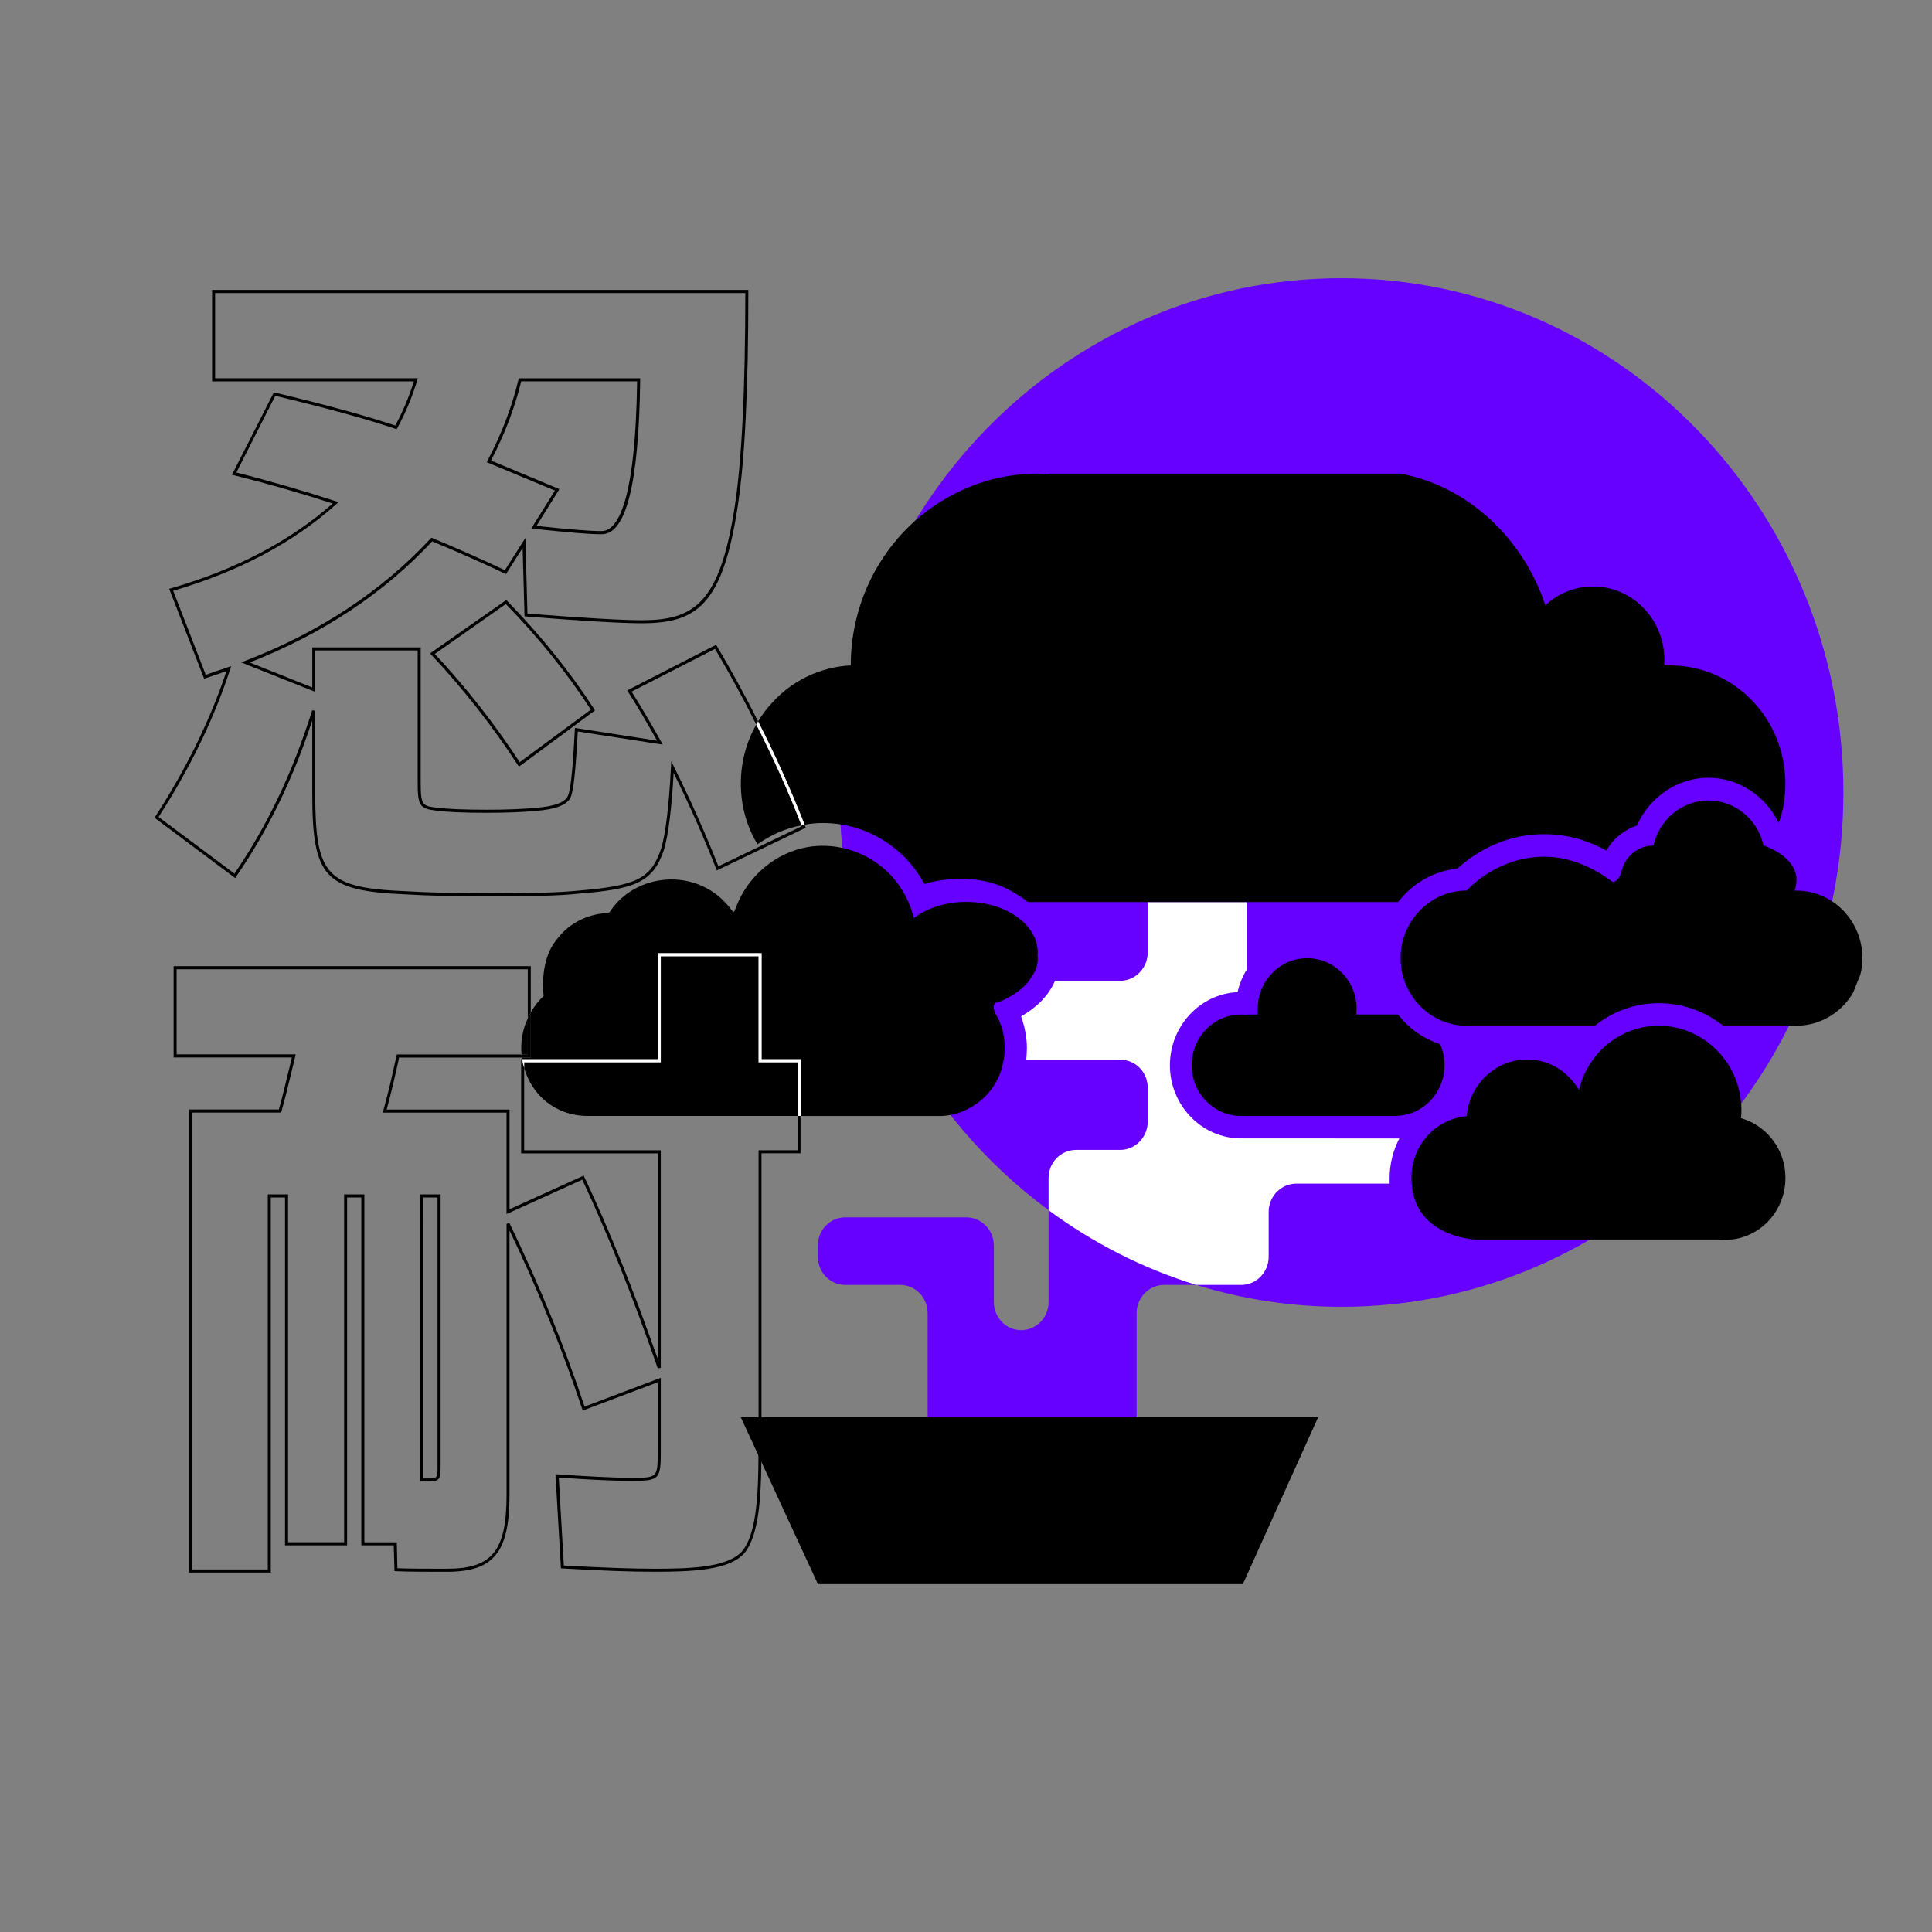 <?xml version="1.0" encoding="utf-8"?>
<!-- Generator: Adobe Illustrator 25.0.0, SVG Export Plug-In . SVG Version: 6.00 Build 0)  -->
<svg version="1.1" id="Capa_1" xmlns="http://www.w3.org/2000/svg" xmlns:xlink="http://www.w3.org/1999/xlink" x="0px" y="0px"
	 viewBox="0 0 500 500" style="enable-background:new 0 0 500 500;" xml:space="preserve">
<rect x="0" y="0" width="500" height="500" fill="#808080" stroke="none"/>
<style type="text/css">
	.st0{fill:#6600FF;}
	.st1{fill:#1D1D1B;}
	.st2{fill:#FFFFFF;}
</style>
<g>
	<g>
		<path class="st0" d="M477.07,205.12c0,73.51-58.14,133.08-129.89,133.08c-13.08,0-25.68-1.98-37.57-5.66
			c-13.86-4.28-26.75-10.87-38.23-19.35c-32.77-24.14-54.11-63.54-54.11-108.08C217.26,131.6,275.43,72,347.18,72
			C418.92,72,477.07,131.6,477.07,205.12z"/>
		<g>
			<path class="st0" d="M309.6,332.54h-8.33c-3.9,0-7.12,3.29-7.12,7.29v26.96h-54.08v-26.96c0-4-3.12-7.29-7.12-7.29h-14.17
				c-3.99,0-7.12-3.29-7.12-7.29v-2.91c0-4,3.12-7.29,7.12-7.29h31.3c3.93,0,7.12,3.29,7.12,7.29v14.61c0,4,3.15,7.29,7.12,7.29
				c1.97,0,3.78-0.9,5.02-2.17c1.25-1.28,2.03-3.13,2.03-5.12v-23.76C282.86,321.67,295.75,328.26,309.6,332.54z"/>
			<path class="st2" d="M362.16,294.62c-1.59,3.04-2.53,6.56-2.53,10.26v1.44h-24.15c-3.93,0-7.15,3.29-7.15,7.29v11.64
				c0,4-3.18,7.29-7.12,7.29H309.6c-13.86-4.28-26.75-10.87-38.23-19.35v-8.31c0-4.09,3.21-7.29,7.12-7.29h11.42
				c3.93,0,7.12-3.29,7.12-7.32v-8.73c0-4.09-3.18-7.29-7.12-7.29H265.6c0.06-0.96,0.16-1.92,0.16-2.97c0-2.81-0.56-5.6-1.5-8.25
				c3.37-1.92,6.96-4.89,8.77-9.21h16.88c3.93,0,7.12-3.29,7.12-7.32v-13.05h25.59V251c-1.09,1.76-1.87,3.68-2.34,5.76
				c-9.77,0.48-17.51,8.83-17.51,18.93c0,10.42,8.27,18.93,18.44,18.93H362.16z"/>
			<g>
				<path d="M338.29,247.98c-4.04,0-7.63,1.9-9.96,4.9c-1.79,2.25-2.85,5.1-2.85,8.22v1.46h-2.85v0.09
					c-0.46-0.06-0.94-0.09-1.42-0.09c-7.09,0-12.81,5.86-12.81,13.12c0,7.26,5.72,13.12,12.81,13.12h8.54h31.3
					c0.4,0,0.82-0.03,1.22-0.09c0.2,0,0.43-0.03,0.63-0.06c0.28-0.03,0.6-0.09,0.88-0.18c0.03,0,0.09,0,0.11-0.03
					c0.26-0.03,0.51-0.12,0.77-0.2c0.31-0.06,0.6-0.18,0.88-0.26c0.23-0.12,0.48-0.2,0.71-0.32c0.06-0.03,0.14-0.06,0.2-0.12
					c0.03,0,0.09-0.03,0.11-0.06c0.26-0.09,0.48-0.23,0.74-0.38c0.31-0.15,0.6-0.35,0.91-0.58c0.2-0.12,0.43-0.26,0.63-0.47
					c0.09-0.03,0.17-0.09,0.23-0.18c0.26-0.2,0.51-0.41,0.74-0.64c0.34-0.32,0.65-0.67,0.94-1.02c0.34-0.41,0.65-0.82,0.94-1.25
					c1.37-2.1,2.16-4.61,2.16-7.29c0-1.95-0.4-3.79-1.17-5.45c-4.33-1.4-8.08-4.08-10.84-7.64c-0.26-0.03-0.54-0.03-0.8-0.03h-7.54
					c-1.45,0-2.5,0-2.5,0c0.06-0.47,0.09-0.96,0.09-1.46C351.1,253.84,345.37,247.98,338.29,247.98z"/>
			</g>
			<g>
				<path d="M461.91,302.65c0-0.17-0.03-0.35-0.06-0.52c-0.03-0.2-0.06-0.41-0.11-0.61c0-0.03-0.03-0.06-0.03-0.09
					c-0.11-0.55-0.26-1.11-0.43-1.63c-0.14-0.5-0.34-0.96-0.54-1.43c-0.17-0.41-0.37-0.79-0.57-1.17c-0.14-0.29-0.28-0.55-0.46-0.82
					c0-0.03-0.03-0.03-0.03-0.06c-0.14-0.2-0.28-0.44-0.43-0.61c-0.14-0.23-0.28-0.44-0.46-0.67c-0.17-0.26-0.37-0.5-0.57-0.73
					l-0.14-0.15c-0.37-0.41-0.74-0.82-1.14-1.17c-0.2-0.18-0.4-0.38-0.63-0.55c-0.17-0.15-0.34-0.29-0.51-0.41
					c-0.03-0.03-0.03-0.03-0.06-0.06c-0.03-0.03-0.09-0.06-0.11-0.09c-0.06-0.06-0.14-0.09-0.23-0.17
					c-0.43-0.29-0.85-0.58-1.31-0.85c-0.46-0.26-0.91-0.5-1.39-0.7c-0.23-0.12-0.48-0.2-0.71-0.29c-0.46-0.2-0.94-0.35-1.42-0.5
					c0.09-0.67,0.11-1.34,0.11-2.04c0-6.36-2.65-12.07-6.89-16.04c-0.37-0.35-0.77-0.7-1.17-1.02c-0.06-0.06-0.14-0.09-0.2-0.15
					c-0.11-0.12-0.23-0.2-0.37-0.32c-0.28-0.23-0.63-0.44-0.94-0.67c-0.06-0.03-0.11-0.09-0.17-0.12c-0.31-0.2-0.63-0.41-0.94-0.58
					c-0.03-0.03-0.06-0.03-0.09-0.06c-0.03-0.03-0.06-0.03-0.09-0.06c-0.09-0.03-0.14-0.09-0.23-0.12c-0.31-0.2-0.65-0.35-1-0.52
					c-0.06-0.03-0.14-0.06-0.2-0.09c-0.4-0.23-0.77-0.41-1.17-0.55c-0.63-0.26-1.22-0.5-1.85-0.67c0,0-0.03,0-0.06,0
					c-0.06-0.03-0.11-0.03-0.17-0.06c-0.51-0.17-1.08-0.29-1.62-0.41c-0.11-0.03-0.23-0.06-0.34-0.06c-0.51-0.12-1.05-0.2-1.59-0.23
					c-0.14-0.03-0.26-0.06-0.4-0.03c-0.11,0-0.2-0.03-0.31-0.03c-0.51-0.06-1.05-0.09-1.57-0.09c-0.57,0-1.17,0.03-1.71,0.09
					c-0.09,0-0.14,0.03-0.23,0.03c-0.11-0.03-0.2,0-0.31,0.03h-0.11c-0.48,0.03-0.94,0.12-1.42,0.2c-0.03,0.03-0.06,0.03-0.08,0.03
					c-0.11,0-0.26,0.03-0.37,0.06c-0.6,0.12-1.17,0.26-1.74,0.44c-0.09,0.03-0.14,0.03-0.2,0.06c-0.6,0.18-1.2,0.41-1.76,0.64
					c-0.51,0.2-1.02,0.44-1.51,0.7c-0.4,0.2-0.8,0.41-1.17,0.64c-0.34,0.17-0.68,0.41-1.02,0.64c-0.57,0.38-1.11,0.79-1.65,1.2
					c-0.43,0.35-0.83,0.7-1.22,1.08c-2.99,2.86-5.18,6.59-6.18,10.79c-0.2-0.35-0.4-0.67-0.65-0.99c-0.28-0.44-0.63-0.87-0.97-1.28
					c-0.14-0.18-0.28-0.32-0.43-0.5c-0.26-0.32-0.54-0.61-0.85-0.87c-0.2-0.2-0.4-0.38-0.6-0.53c-0.85-0.79-1.82-1.43-2.85-1.98
					c-2.13-1.11-4.55-1.72-7.11-1.72c-3.79,0-7.26,1.37-9.96,3.7c-0.4,0.32-0.74,0.67-1.11,1.02c-0.63,0.64-1.22,1.37-1.74,2.13
					c-0.37,0.52-0.68,1.05-0.97,1.6c-0.23,0.44-0.46,0.87-0.63,1.34c-0.17,0.38-0.31,0.79-0.43,1.2c-0.09,0.18-0.11,0.35-0.17,0.53
					c-0.14,0.47-0.26,0.93-0.34,1.43c0,0.03,0,0.09-0.03,0.12c-0.06,0.47-0.11,0.87-0.17,1.34c0,0.09-0.03,0.18-0.03,0.26
					c-8.03,0.67-14.31,7.55-14.31,15.95c0,0.5,0.03,0.99,0.06,1.46c0.09,1.05,0.23,2.01,0.46,2.92c0.26,1.05,0.63,2.04,1.05,2.92
					c3.93,7.87,13.89,8.66,15.34,8.66h41.18H445c0.46,0.06,0.94,0.09,1.42,0.09c8.65,0,15.65-7.17,15.65-16.04
					c0-0.5-0.03-0.99-0.08-1.49C461.99,303.12,461.97,302.89,461.91,302.65z"/>
			</g>
			<g>
				<path d="M464.93,230.49c-0.17,0-0.34,0-0.51,0c0.34-0.9,0.51-1.9,0.51-2.92c0-1.95-1-3.79-2.65-5.34
					c-0.65-0.64-1.42-1.22-2.31-1.75c-0.8-0.5-1.65-0.93-2.56-1.28c-0.34-0.15-0.68-0.26-1.02-0.38
					c-1.48-6.79-7.43-11.66-14.23-11.66c-6.8,0-12.75,4.87-14.23,11.66c0,0-1.36,0.11-1.49,0.13c-0.49,0.09-0.97,0.22-1.43,0.39
					c-0.91,0.34-1.76,0.84-2.51,1.47c-1.5,1.27-2.55,3.06-2.94,5.01c-0.25,1.26-1.66,2.88-2.43,2.29c-1.34-1.01-2.74-1.93-4.2-2.74
					c-1.82-1.01-3.74-1.85-5.72-2.47c-2.24-0.7-4.57-1.11-6.92-1.17c-0.19,0-0.37-0.01-0.56-0.01c0,0-0.26,0-0.26,0
					c-11.47,0.12-18.61,7.38-19.92,8.75c-3.47,0-6.72,1.05-9.42,2.92c-0.51,0.35-1,0.7-1.45,1.11c-0.09,0.06-0.2,0.15-0.28,0.23
					c-0.34,0.32-0.68,0.64-1,0.99c-0.2,0.17-0.4,0.38-0.54,0.58c-0.34,0.41-0.68,0.82-1,1.22c-0.11,0.15-0.2,0.29-0.31,0.44
					c-0.28,0.41-0.54,0.82-0.77,1.25c-1.48,2.57-2.31,5.54-2.31,8.75c0,3.38,0.94,6.53,2.56,9.18c2.48,4.11,6.6,7.11,11.41,8.02
					c1,0.2,2.05,0.29,3.1,0.29h2.85h2.85h17.07h2.85h2.85h4.75c4.61-3.7,10.39-5.83,16.59-5.83c6.23,0,12.01,2.19,16.59,5.83h18.98
					c6.15,0,11.55-3.35,14.57-8.37c0.03-0.09,0.09-0.15,0.11-0.23c0.63-1.52,1.22-3.06,1.88-4.67c0.34-1.34,0.51-2.77,0.51-4.23
					C482,238.33,474.35,230.49,464.93,230.49z"/>
			</g>
			<g>
				<path d="M196.32,274.92h10.11v13.88h-54.49c-8.49-0.1-14.32-5.6-16.29-12.41v-1.47h35.36v-27.44h25.31V274.92z"/>
			</g>
			<g>
				<path d="M136.59,272.87h-1.62c-0.28-3.13,0.22-6.36,1.62-9.34V272.87z"/>
			</g>
			<g>
				<path d="M268.5,247.23c0.06,0.16,0.06,0.35,0.06,0.51v0.42c0.09,1.73-0.69,3.42-1.81,4.96c-0.16,0.22-0.25,0.51-0.41,0.7
					c-1.56,1.98-3.68,3.45-5.52,4.41c-1.15,0.64-2.15,1.06-2.9,1.22c-0.12,0.06-0.28,0.1-0.37,0.13c-0.28,0.26-0.37,0.67-0.37,1.12
					c0.03,0.51,0.16,1.02,0.34,1.47c1.78,2.81,2.53,5.95,2.5,9.05c0,1.09-0.06,2.08-0.25,3.01c-0.06,0.45-0.22,0.83-0.31,1.28
					c-0.12,0.58-0.22,1.12-0.41,1.63c-0.31,1.02-0.78,2.01-1.31,2.94c-1.15,2.05-2.68,3.81-4.53,5.21
					c-2.12,1.57-4.52,2.78-7.24,3.26c-1,0.19-2,0.29-3.06,0.26h-35.7v-14.68H197.1v-27.44h-26.87v27.44h-35.08
					c-0.03-0.16-0.06-0.29-0.06-0.45h2.28V262c0.84-1.5,1.93-2.94,3.31-4.25c-0.47-5.08,0.16-11.03,3.74-15.03
					c3.06-3.93,7.8-6.2,12.92-6.46c0.62-0.16,0.59-0.58,1.09-1.15c6.96-9.46,22.69-10.65,30.8,0.29c0.78,0.93,0.75,0.74,1.25-0.61
					c3.03-8.06,10.24-14.13,18.54-15.57c3-0.51,6.05-0.42,8.99,0.22c5.31,1.15,10.24,4.09,13.7,8.44c0.12,0.13,0.22,0.29,0.34,0.42
					c1.97,2.59,3.56,5.66,4.46,9.3c3.4-2.59,8.21-4.19,13.54-4.19c10.24,0,18.51,5.85,18.51,13.11
					C268.57,246.75,268.57,247,268.5,247.23z"/>
			</g>
		</g>
		<g>
			<path d="M195.73,187.5c4.4,8.67,8.33,17.39,11.7,26.09c-4.12,0.77-7.99,2.49-11.39,4.92c-2.75-4.54-4.31-9.91-4.31-15.7
				C191.73,197.22,193.17,192.01,195.73,187.5z"/>
		</g>
		<g>
			<path d="M462.05,202.81c0,3.52-0.53,6.97-1.72,10.17c-3.37-6.97-10.39-11.7-18.16-11.7c-8.05,0-15.32,5.05-18.54,12.37
				c-3.37,1.12-6.18,3.42-7.9,6.49c-4.15-2.33-9.55-4.25-16.04-4.25h-0.31c-10.8,0.06-18.38,5.44-22.22,8.89
				c-6.18,0.64-11.67,3.93-15.35,8.67h-95.75c-1.25-0.96-2.37-1.69-3.06-2.08c-4.15-2.65-8.93-3.93-14.17-3.93
				c-1.5,0-2.59,0.06-3.59,0.16c-2.03,0.22-3.99,0.54-6.02,1.18c-2.9-5.44-7.36-9.75-12.7-12.5c-2.78-1.44-5.84-2.46-9.02-2.94
				c-1.47-0.22-2.93-0.35-4.43-0.35c-1.65,0-3.28,0.13-4.84,0.45c-3.5-8.89-7.49-17.84-12.05-26.73c1.09-1.82,2.4-3.52,3.84-5.05
				c5.06-5.53,12.26-9.05,20.16-9.46c0-14.96,6.49-28.39,16.73-37.51c0.03,0,0.03,0,0.03-0.03c3.43-3.01,7.27-5.56,11.42-7.51
				c6.12-2.97,12.98-4.57,20.19-4.57c0.94,0,1.87,0.1,2.81,0.16v-0.16h91.1c8.8,1.6,16.76,5.88,23.25,11.86
				c6.46,5.98,11.42,13.69,14.23,22.22c3.18-3.04,7.58-4.89,12.36-4.89c10.17,0,18.44,8.51,18.44,18.99c0,0.48,0,0.96-0.06,1.44
				c0.06,0,0.06,0,0.06,0h1.4C448.7,172.18,462.05,185.9,462.05,202.81z"/>
		</g>
		<polygon points="321.65,409.97 211.68,409.97 191.72,366.79 341.13,366.79 		"/>
	</g>
	<g>
		<g>
			<path d="M134.28,97.9l-0.09,0.29c-1.65,6.97-4.34,14.04-8.02,21.04l-0.22,0.38l17.66,7.35l-6.12,9.82l0.66,0.06
				c9.36,0.99,14.45,1.41,17.54,1.41c6.37,0,9.64-13.08,9.99-39.94V97.9H134.28z M155.69,137.45c-3,0-7.9-0.38-16.85-1.34l5.93-9.53
				l-17.69-7.39c3.53-6.81,6.18-13.72,7.8-20.5h30.02C164.43,130.71,159.65,137.45,155.69,137.45z M153.78,183.53
				c-6.21-9.62-13.79-19.06-22.53-28.01L131,155.3l-19.32,13.53l-0.37,0.29l0.31,0.32c8.3,8.86,15.85,18.48,22.44,28.62l0.25,0.35
				l19.66-14.55L153.78,183.53z M134.5,197.25c-6.49-9.91-13.86-19.35-21.97-28.01l18.38-12.92c8.52,8.73,15.92,17.94,22,27.34
				L134.5,197.25z M134.28,97.9l-0.09,0.29c-1.65,6.97-4.34,14.04-8.02,21.04l-0.22,0.38l17.66,7.35l-6.12,9.82l0.66,0.06
				c9.36,0.99,14.45,1.41,17.54,1.41c6.37,0,9.64-13.08,9.99-39.94V97.9H134.28z M155.69,137.45c-3,0-7.9-0.38-16.85-1.34l5.93-9.53
				l-17.69-7.39c3.53-6.81,6.18-13.72,7.8-20.5h30.02C164.43,130.71,159.65,137.45,155.69,137.45z M208.4,213.85
				c-0.06-0.13-0.09-0.29-0.16-0.42c-0.28,0-0.56,0.06-0.81,0.16c0.03,0.06,0.06,0.16,0.09,0.22l-21.6,10.39
				c-3.37-8.57-7.15-17.04-11.55-25.87l-0.66-1.31l-0.06,1.47c-0.53,10.1-1.37,17.24-2.56,21.17c-2.62,7.74-6.24,9.56-21.47,10.84
				c-4.56,0.48-11.42,0.67-22.28,0.67c-9.05,0-16.48-0.16-22.1-0.51c-20.78-0.86-23.66-3.96-23.66-25.45v-21.26l-0.78-0.13
				c-5.06,16.08-11.64,29.93-20.13,42.27l-19.63-14.65c8.18-12.69,14.42-25.58,18.54-38.28l0.25-0.77l-6.58,2.24l-8.43-21.74
				c16.91-4.92,31.15-12.47,42.29-22.48l0.5-0.45l-0.66-0.22c-8.58-2.78-17.01-5.24-25.78-7.45l10.08-19.86
				c13.29,3.2,23.19,5.88,31.08,8.54l0.31,0.1l0.16-0.26c2.15-3.93,3.9-8.09,5.18-12.41l0.16-0.51H55.67V75.84h137.22
				c-0.03,25.23-0.91,43.33-2.75,55.29c-3.87,25.13-10.58,29.39-24.15,29.39c-5.06,0-15.79-0.64-29.49-1.73l-0.53-19.57l-5.31,8.35
				c-6.55-3.1-12.86-5.88-18.76-8.31l-0.25-0.1l-0.19,0.19C98.8,153,82.63,163.67,63.37,171.06l-0.94,0.38l19.16,7.61v-10.71h26.5
				v33.7c0,6.56,0.41,7.23,4.96,7.77c2.78,0.35,7.12,0.54,12.92,0.54c5.34,0,9.67-0.19,12.92-0.51c4.87-0.38,7.8-1.53,8.74-3.39
				c0.78-1.66,1.31-6.46,1.9-17.14l21.97,3.39l-0.37-0.7c-2.87-5.15-5.31-9.27-7.68-13.01l21.6-11.06
				c3.81,6.46,7.4,13.01,10.67,19.57c0.16-0.26,0.31-0.54,0.47-0.8c-3.28-6.56-6.83-13.05-10.67-19.51l-0.19-0.32l-22.63,11.61
				l-0.37,0.19l0.22,0.38c2.34,3.65,4.71,7.67,7.49,12.63l-21.25-3.29l-0.03,0.45c-0.41,7.83-0.9,15.35-1.84,17.24
				c-0.78,1.6-3.56,2.62-8.08,2.97c-3.25,0.32-7.55,0.51-12.86,0.51c-5.77,0-10.08-0.19-12.8-0.51c-3.99-0.51-4.31-0.54-4.31-7
				v-34.5H80.82v10.36l-16.2-6.46c18.85-7.39,34.73-17.91,47.22-31.34c5.9,2.4,12.23,5.21,18.79,8.31l0.31,0.16l4.31-6.78l0.5,17.71
				l0.34,0.03c13.89,1.12,24.78,1.76,29.9,1.76c14.04,0,20.97-4.35,24.9-30.06c1.87-12.09,2.78-30.35,2.78-55.8v-0.42H54.89V98.7
				h52.21c-1.19,3.9-2.84,7.83-4.81,11.42c-7.93-2.62-17.85-5.34-31.11-8.51l-0.31-0.06l-10.83,21.3l0.47,0.13
				c8.71,2.17,17.07,4.57,25.59,7.32c-11.08,9.78-25.15,17.14-41.91,21.97l-0.41,0.1l9.05,23.28l5.77-1.95
				c-4.12,12.47-10.33,25.13-18.41,37.64L40,211.64l20.53,15.35l0.34,0.26l0.22-0.35c8.21-11.9,14.7-25.17,19.72-40.45v18.77
				c0,21.94,3.18,25.36,24.37,26.25c5.65,0.35,13.11,0.51,22.16,0.51c10.86,0,17.76-0.19,22.34-0.7
				c14.57-1.18,19.26-2.81,22.16-11.35c1.12-3.84,1.97-10.52,2.5-19.89c4.18,8.44,7.77,16.6,11.02,24.85l0.16,0.38l23-11.06
				L208.4,213.85z M138.15,136.85c9.36,0.99,14.45,1.41,17.54,1.41c6.37,0,9.64-13.08,9.99-39.94V97.9h-31.4l-0.09,0.29
				c-1.65,6.97-4.34,14.04-8.02,21.04l-0.22,0.38l17.66,7.35l-6.12,9.82L138.15,136.85z M144.76,126.58l-17.69-7.39
				c3.53-6.81,6.18-13.72,7.8-20.5h30.02c-0.47,32.01-5.24,38.75-9.21,38.75c-3,0-7.9-0.38-16.85-1.34L144.76,126.58z"/>
			<path class="st2" d="M208.24,213.43c-0.28,0-0.56,0.06-0.81,0.16c-3.37-8.7-7.3-17.43-11.7-26.09c0.16-0.26,0.31-0.54,0.47-0.8
				C200.75,195.59,204.75,204.54,208.24,213.43z"/>
		</g>
		<g>
			<path d="M108.78,309.1v74.31h1.75c3.18,0,3.5-0.38,3.5-4.09V309.1H108.78z M113.24,379.32c0,3.29,0,3.29-2.72,3.29h-0.97V309.9
				h3.68V379.32z M206.43,288.8v8.89h-10.11v76.9c0,0.7,0,1.37-0.03,2.08v0.03c-0.03,10.3-0.56,20.34-4.18,24.69
				c-3.65,4.25-13.2,4.6-22.69,4.6c-5.93,0-13.2-0.26-23.5-0.83l-1.31-22.77c6.52,0.45,13.29,0.86,18.79,0.86
				c7.24,0,7.61-0.38,7.61-7.61v-19.06l-19.72,7.45c-5.21-15.67-11.58-31.18-19.44-47.48l-0.75,0.16v70.16
				c0,14.49-3.74,19.12-15.42,19.12c-5.34,0-9.61,0-12.83-0.13l-0.16-6.71H94.3V309.1h-5.24v90.04H74.55V309.1H69.3v97.08H49.67
				V287.93h23.06l0.09-0.29c0.5-1.57,1.72-6.36,3.59-14.26l0.12-0.51H45.71v-22.03h90.88v12.69c0.22-0.54,0.47-1.06,0.78-1.53
				v-11.96H44.93v23.63h30.61c-1.72,7.19-2.84,11.7-3.37,13.46H48.89v119.85h21.19V309.9h3.68v90.04h16.07V309.9h3.68v90.04h8.39
				l0.19,6.65l0.34,0.03c3.28,0.16,7.68,0.16,13.23,0.16c12.11,0,16.2-5.02,16.2-19.92v-68.43c7.58,15.83,13.73,30.98,18.82,46.24
				l0.12,0.38l19.41-7.32v17.91c0,6.81,0,6.81-6.83,6.81c-5.59,0-12.51-0.45-19.19-0.9l-0.44-0.03l1.4,24.01l0.03,0.35l0.34,0.03
				c10.49,0.61,17.85,0.86,23.87,0.86c9.64,0,19.41-0.35,23.28-4.86c3.59-4.35,4.28-13.69,4.37-23.57c0.03-1.25,0.03-2.53,0.03-3.77
				v-76.1h10.11v-9.69H206.43z M150.69,305.3c6.65,14.17,13.04,30.15,19.54,48.83l0.78-0.13v-56.31h-35.36v-21.3
				c-0.22-0.74-0.41-1.5-0.5-2.27h-0.28v24.37h35.36v53.21c-6.3-17.91-12.51-33.35-19.01-47.1l-0.16-0.35l-19.19,8.7v-25.8h-31.8
				c1.37-5.05,2.34-9.43,3.12-12.98l0.09-0.48h31.8c-0.06-0.26-0.09-0.51-0.12-0.8H102.7l-0.25,1.12
				c-0.81,3.65-1.81,8.19-3.25,13.43l-0.16,0.51h32.05v26.25L150.69,305.3z M110.53,383.41c3.18,0,3.5-0.38,3.5-4.09V309.1h-5.24
				v74.31H110.53z M109.56,309.9h3.68v69.42c0,3.29,0,3.29-2.72,3.29h-0.97V309.9z M108.78,309.1v74.31h1.75
				c3.18,0,3.5-0.38,3.5-4.09V309.1H108.78z M113.24,379.32c0,3.29,0,3.29-2.72,3.29h-0.97V309.9h3.68V379.32z M108.78,309.1v74.31
				h1.75c3.18,0,3.5-0.38,3.5-4.09V309.1H108.78z M113.24,379.32c0,3.29,0,3.29-2.72,3.29h-0.97V309.9h3.68V379.32z"/>
			<path d="M137.37,262v11.67h-2.28c-0.06-0.26-0.09-0.51-0.12-0.8h1.62v-9.34C136.81,262.99,137.06,262.48,137.37,262z"/>
			<path class="st2" d="M207.21,274.12v14.68h-0.78v-13.88h-10.11v-27.44h-25.31v27.44h-35.36v1.47c-0.22-0.74-0.41-1.5-0.5-2.27
				h35.08v-27.44h26.87v27.44H207.21z"/>
		</g>
	</g>
</g>
</svg>
